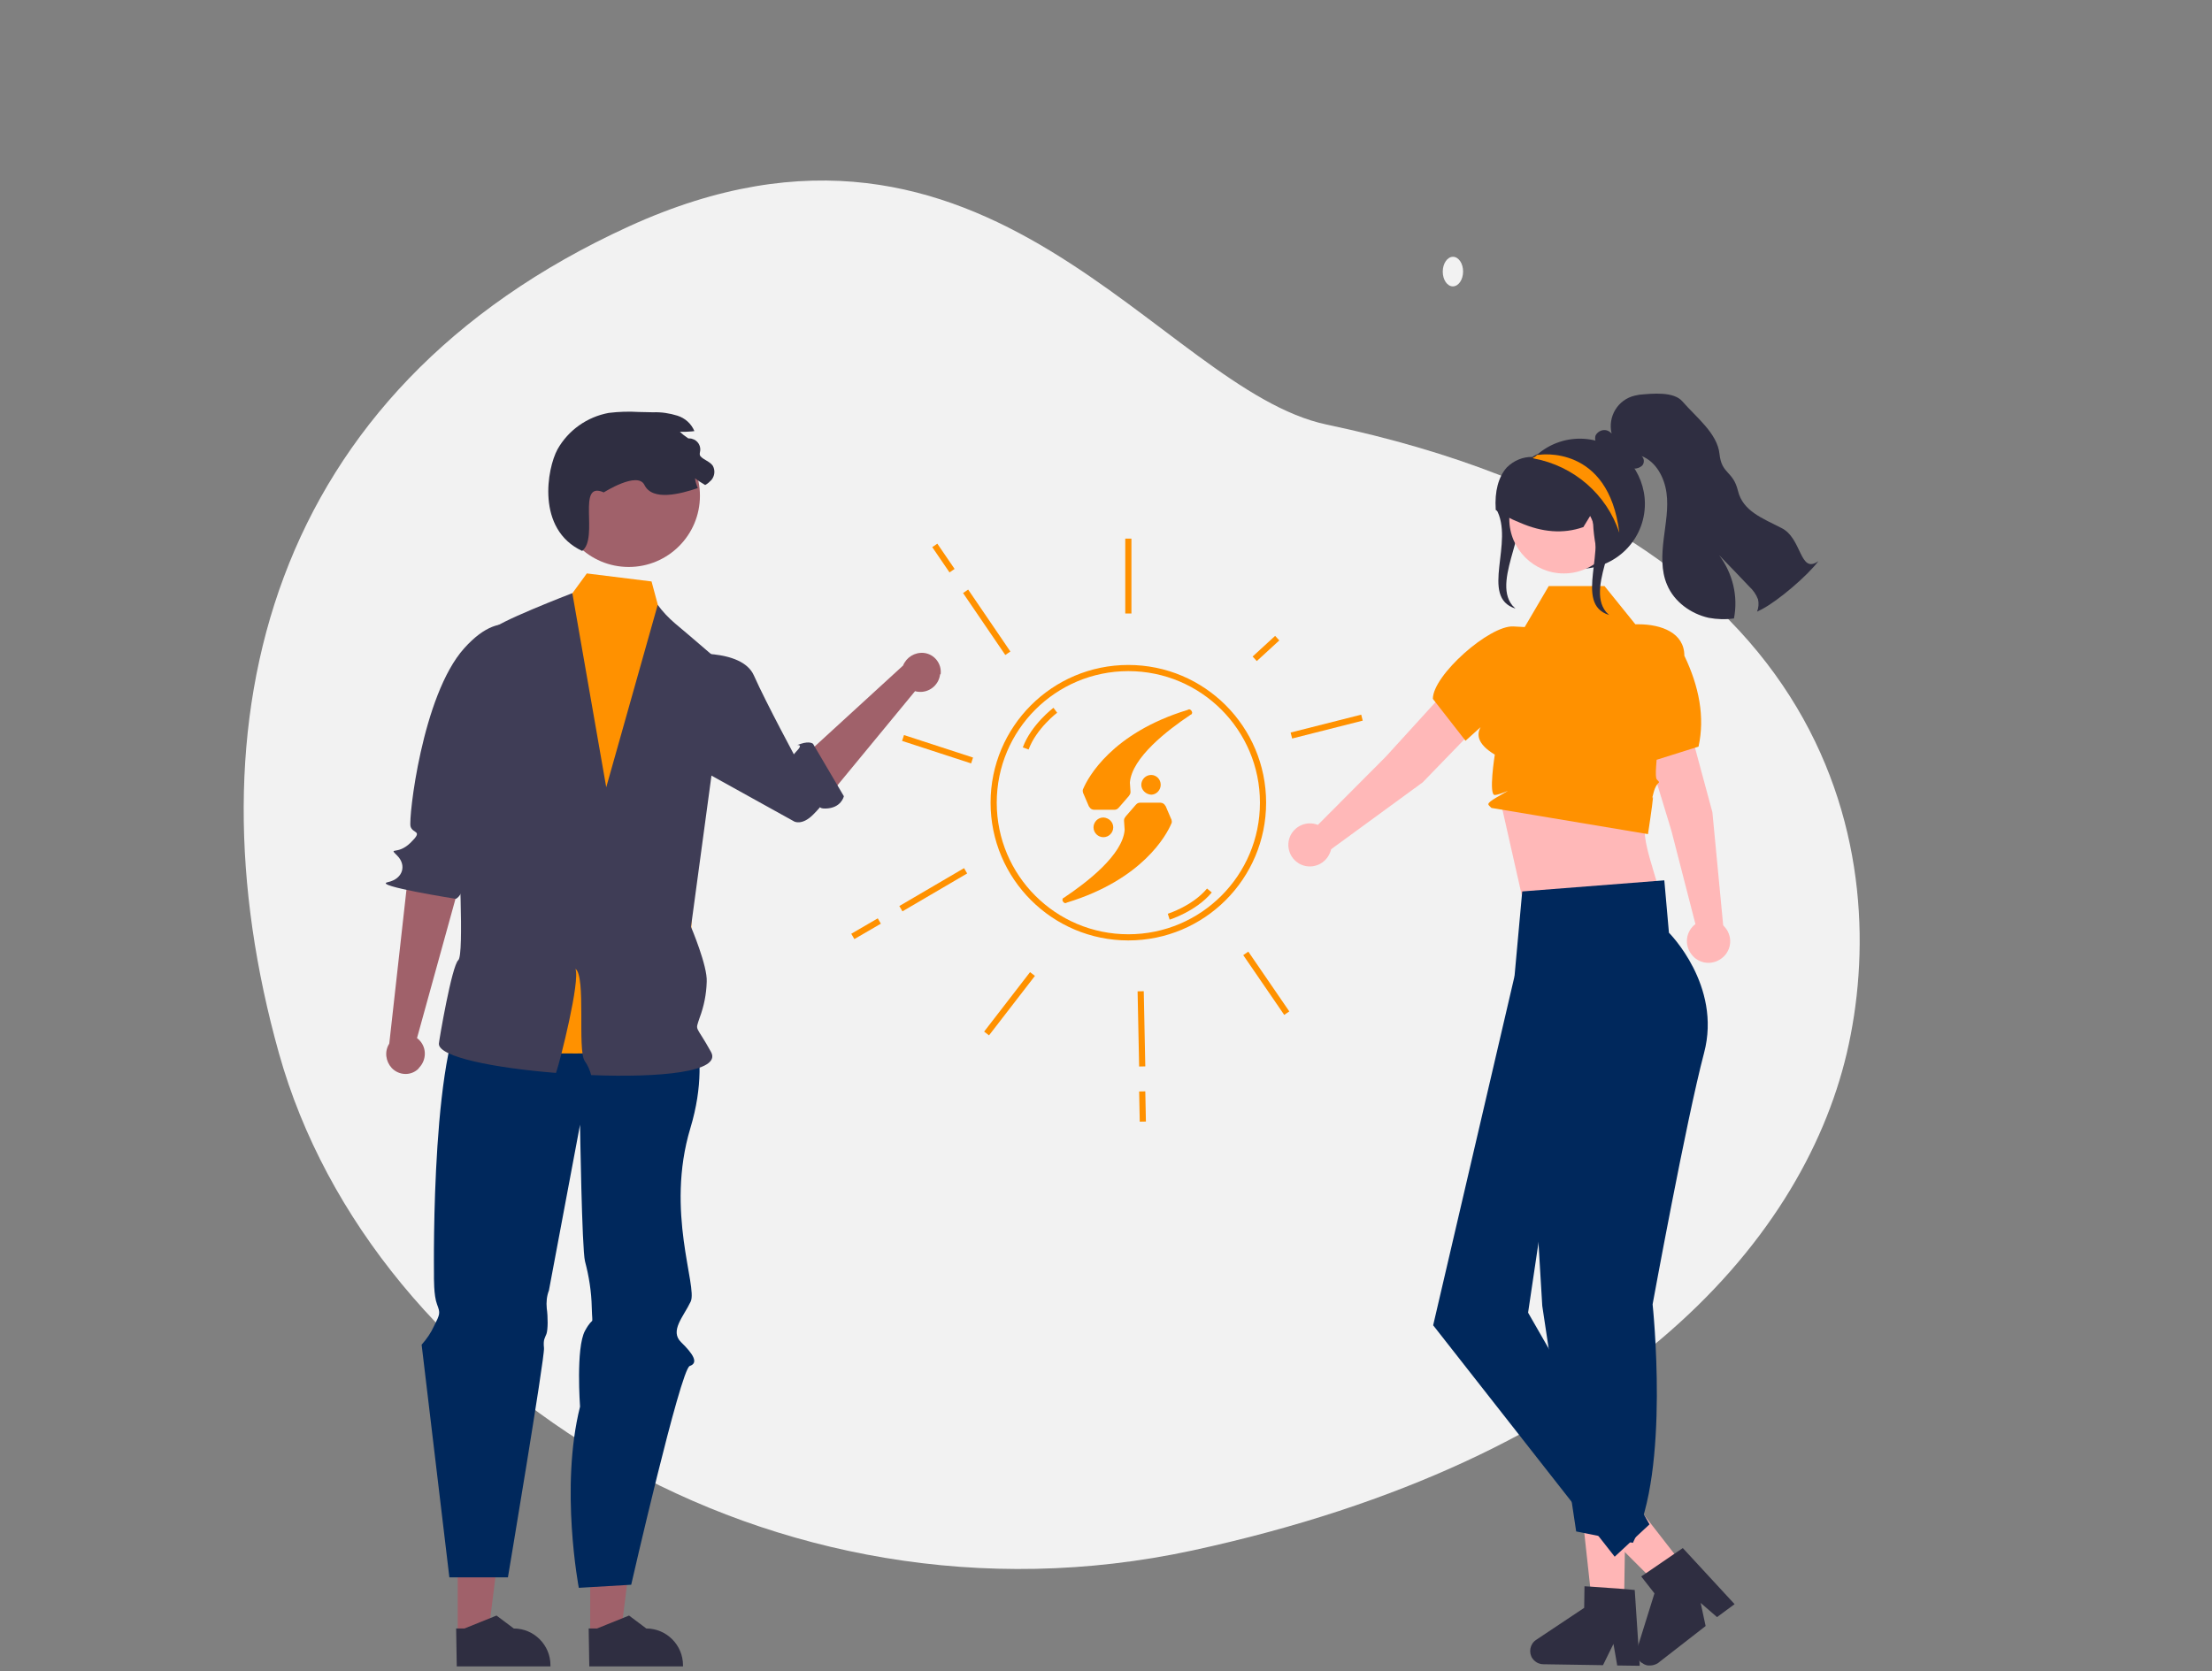 <?xml version="1.0" encoding="utf-8"?>
<!-- Generator: Adobe Illustrator 23.0.1, SVG Export Plug-In . SVG Version: 6.00 Build 0)  -->
<svg version="1.1" id="Calque_1" xmlns="http://www.w3.org/2000/svg" xmlns:xlink="http://www.w3.org/1999/xlink" x="0px" y="0px"
	 viewBox="0 0 717.7 542.3" style="enable-background:new 0 0 717.7 542.3;" xml:space="preserve">
<rect x="0" y="0" width="717.7" height="542.3" fill="#808080" stroke="none"/>
<style type="text/css">
	.st0{fill:#F2F2F2;}
	.st1{fill:#FFB6B6;}
	.st2{fill:#2F2E41;}
	.st3{fill:#FFB8B8;}
	.st4{fill:#FF9100;}
	.st5{fill:#00285C;}
	.st6{fill:#A0616A;}
	.st7{fill:#3F3D56;}
	.st8{fill:none;stroke:#FF9100;stroke-width:2;stroke-miterlimit:10;}
</style>
<path class="st0" d="M430.5,137.8C376.2,126.4,320.8,20.1,204,73.5S60.3,233.8,90.5,341.8s159.8,190.8,296.3,161.4
	c136.4-29.5,197.7-99.1,212.4-161.4C613.8,279.5,597.6,172.9,430.5,137.8z"/>
<polygon class="st1" points="526.9,523 516.8,522.8 512.5,483.4 527.5,483.7 "/>
<path class="st2" d="M532,539.9l-0.1-1l-0.3-4.8l-1.2-18.1l-3.3-0.3l-11.2-0.8l-1.8-0.1l-0.1,7l-15.6,10.4c-2,1.3-2.5,4.1-1.2,6
	c0.5,0.7,1.2,1.3,2,1.6c0.5,0.2,1,0.3,1.5,0.3l19.4,0.3l0.3-0.6l3.1-6.3l1.1,6.3l0.1,0.7l7.3,0.1L532,539.9z"/>
<polygon class="st1" points="547.7,510 539.7,516.2 511.7,488.2 523.6,479 "/>
<path class="st2" d="M562.8,520.6l-16.8-18.2l-2.8,1.9l-9.2,6.3l-1.5,1l4.3,5.5l-5.3,17l-0.3,0.9c-0.4,1.3-0.2,2.7,0.6,3.8
	c0,0,0.1,0.1,0.1,0.1c0.2,0.3,0.5,0.6,0.9,0.8c0.8,0.6,1.7,0.9,2.6,0.8c0.9,0,1.8-0.3,2.6-0.8c0,0,0,0,0.1-0.1l15.3-11.9l-1.6-7.5
	l5.3,4.6L562.8,520.6z"/>
<path class="st3" d="M555.6,263.6l-12.9-47.8c-1.2-4.2-5.5-6.7-9.7-5.6l0,0c-4.3,1.1-6.9,5.5-5.8,9.7l0,0c0,0.1,0.1,0.3,0.1,0.4
	l15,49.3l7.8,30.3c-3.1,2.3-3.7,6.7-1.3,9.8c2.3,3.1,6.7,3.7,9.8,1.3c3.1-2.3,3.7-6.7,1.3-9.8c-0.3-0.3-0.5-0.6-0.8-0.9L555.6,263.6
	z"/>
<path class="st3" d="M461.6,253.9l34.5-35.6c3-3.1,3-8.1-0.1-11.2l0,0c-3.1-3.1-8.2-3.1-11.3,0c0,0,0,0,0,0
	c-0.1,0.1-0.2,0.2-0.3,0.3l-34.7,38.1l-22.1,22.2c-3.6-1.4-7.6,0.3-9.1,3.9c-1.4,3.6,0.3,7.6,3.9,9.1c3.6,1.4,7.6-0.3,9.1-3.9
	c0.2-0.4,0.3-0.8,0.4-1.2L461.6,253.9z"/>
<path class="st3" d="M487.1,261.1l6.8,30.1l44.3-2.8c-4.6-15.5-6.2-18.7-2.8-29.5L487.1,261.1z"/>
<path class="st4" d="M520.6,190.2h-18.1l-7.8,13.3l-3.7-0.2c-7.7-0.4-26.1,15.8-26.1,23.5l0,0l10.6,13.6l9.2-8.3
	c0,0-11.4,5.8,0.3,12.8c0,0-2.1,13.2,0,13.1s6.9-2.8,2.1-0.1s-4.5,3-3.8,3.7l0.6,0.6l50.8,8.5c0,0,1.5-9.9,1.6-11.6
	s-0.9,2.5,0.2-1.8s2.7-2.7,1.1-4.3s3.1-21.6-1.9-29.3l-2.1,24.1l17.5-5.5c2.1-9.6,0.2-19.5-4.6-29.5c0-7.4-7.4-10.2-14.9-10.2h-1
	L520.6,190.2z"/>
<path class="st5" d="M540,285.7l1.5,17c0,0,17.2,17.1,11.4,39c-5.8,21.9-16.7,81.6-16.7,81.6s5.8,54-6.4,77.4l-18.4-3.7l-11-73.2
	l-5-83.3l-4-23.7l2.5-27.5L540,285.7z"/>
<polygon class="st5" points="503.6,307.1 491.4,316.8 465,430.1 523.9,505.2 535.2,494.7 495.8,426 505,364.1 498.1,335 "/>
<path class="st2" d="M485.4,165.1c6.2,10.7-5.5,28.7,6.3,32.4l-1-1c-7.1-8.7,7.7-27.2,0.6-35.9c-1.1-1.3-2-2.7-2.8-4.2L485.4,165.1z
	"/>
<path class="st2" d="M533.7,163.5c0,11.7-9.5,21.1-21.1,21.1c-11.7,0-21.1-9.5-21.1-21.1c0-5.5,2.1-10.7,5.9-14.7l0.1-0.1
	c0.2-0.2,0.3-0.4,0.5-0.5c0,0,0,0,0,0c0,0,0,0,0,0v0c0.2-0.2,0.4-0.4,0.7-0.6c8.8-7.7,22.1-6.8,29.8,2
	C531.8,153.4,533.7,158.4,533.7,163.5L533.7,163.5z"/>
<circle class="st3" cx="507.4" cy="168.4" r="17.7"/>
<path class="st2" d="M520,151.3c-5.6-5.2-13.7-6.8-20.9-4c-0.1,0-0.2,0.1-0.3,0.1c-0.3,0.1-0.7,0.3-1,0.5l-0.2,0.1v0l-0.1,0.1
	c-0.1,0.1-0.2,0.1-0.3,0.2c-3.1-0.1-6.1,1.2-8.3,3.4c-2.7,3-4,7.8-3.6,13.6l0,0.2l0.2,0.1c0,0,0.1,0.1,0.1,0.1
	c1.4,0.9,2.7,1.6,4,2.3c0.8,0.4,1.5,0.8,2.3,1.1l0.3,0.1c0.3,0.1,0.6,0.3,0.9,0.4c7.3,3.2,14.1,3.7,20.5,1.5l0.1,0l2.2-3.6l0.7-1.1
	c0.2,0.8,0.2,2.1,0.3,3.6c0.1,2.3,0.4,4.6,0.8,6.9v0c0.4,2,1,3.6,2,4.2c0.2,0.1,0.3,0.2,0.5,0.2l1.6-2.1l4.3-5.6l0.1-0.3
	C528,165.3,525.5,156.5,520,151.3z"/>
<path class="st2" d="M590,182.1c-3.6,4.8-13,12.8-18.3,15.6c-0.5,0.3-1.1,0.5-1.6,0.8c0.5-1.3,0.6-2.7,0.3-4c-0.6-1.6-1.6-3-2.8-4.1
	c-3.2-3.4-6.5-6.8-9.8-10.2c4.4,5.9,6.2,13.3,4.8,20.5c-2.7,0.4-5.5,0.3-8.2-0.2c-5.8-1.3-11.2-5.2-13.5-10.7
	c-2-4.6-1.7-9.9-1.1-14.9c0.6-5,1.6-10.1,0.9-15c-0.7-5-3.4-10.1-8.1-11.9c0.9,0.7,1,2.1,0.3,3c-0.1,0.1-0.1,0.1-0.2,0.2
	c-0.7,0.6-1.6,0.9-2.6,0.9c-0.3,0-0.6,0-0.9-0.1c-3.7-0.6-6.5-3.7-8.8-6.6c-1.2-0.2-2.3-1-2.7-2.2c-0.2-0.6-0.2-1.3,0-1.9
	c0.8-1.5,2.7-2.2,4.2-1.4c0.4,0.2,0.7,0.5,1,0.8c-1.3-5.5,2-11,7.5-12.3c0.5-0.1,1-0.2,1.5-0.3c4.3-0.4,11.2-1.1,14,2.2
	c4.4,5.1,11.3,10.3,12,17c0.7,6.7,4.4,5.4,6,12c1.6,6.6,8,8.9,14,12C584.8,174.6,583.8,186.5,590,182.1z"/>
<path class="st2" d="M515.8,167.2c6.2,10.7-5.5,28.7,6.3,32.4l-1-1c-7.1-8.7,7.7-27.2,0.6-35.9c-1.1-1.3-2-2.7-2.8-4.2L515.8,167.2z
	"/>
<path class="st4" d="M525.4,172.9c-4.1-12.5-14.8-21.7-27.7-24.1c0,0-0.1,0-0.2-0.1c-0.1,0-0.2-0.1-0.2-0.1c0.3-0.1,0.5-0.3,0.8-0.4
	c0,0,0,0,0,0c0,0,0,0,0,0v0c0.2-0.2,0.4-0.4,0.7-0.6l0.6,0C499.3,147.6,521.9,144,525.4,172.9z"/>
<path class="st6" d="M305,219c-0.5,3.5-3.7,5.9-7.1,5.5c-0.3,0-0.7-0.1-1-0.2l-28.1,34.1l-9-12l33.2-30.4c1.1-2.7,3.8-4.4,6.8-4.1
	c3.4,0.4,5.8,3.5,5.4,6.9l0,0l0,0C305,218.8,305,218.9,305,219z"/>
<path class="st7" d="M221.8,212.3c0,0,18.8-2.1,22.8,6.9s14.1,27.7,14.1,27.7s-5.2,2.2,0.1-3.5c2.4-2.6-2-1,1-2s4,0,4,0l10,17
	c0,0-0.8,3.9-6,4s3-5-4,2c-3.6,3.6-6.1,2.2-6.1,2.2l-44.2-24.5L221.8,212.3z"/>
<path class="st6" d="M135.9,346.6c2.5-2.5,2.6-6.5,0.2-9c-0.2-0.2-0.5-0.5-0.8-0.7l13.4-48.5l-16-7l-6.4,57.3
	c-1.6,2.5-1.2,5.7,0.8,7.9c2.4,2.5,6.3,2.6,8.7,0.2l0,0l0,0C135.9,346.7,135.9,346.6,135.9,346.6z"/>
<path class="st7" d="M172.4,206.9c0,0-8.1-11.8-21.8,3.5s-18.1,55.3-17.4,57.8s4.3,1.1,0,5.3s-7.3,1.2-4.3,4.2s2,7.5-3.1,8.6
	s22.1,5.4,22.1,5.4s2.9-1.1,3-8.1c0.1-3.9-1.9-5.9,1.1-6.9s-0.7-7.7-0.4-8.8s13.3-22.2,13.3-22.2L172.4,206.9z"/>
<ellipse transform="matrix(7.561574e-03 -1 1 7.561574e-03 -127.106 752.173)" class="st0" cx="315.4" cy="440.1" rx="4.8" ry="3.3"/>
<ellipse transform="matrix(7.561574e-03 -1 1 7.561574e-03 -103.927 714.786)" class="st0" cx="308.1" cy="409.8" rx="4.8" ry="3.3"/>
<ellipse transform="matrix(7.561574e-03 -1 1 7.561574e-03 379.747 558.874)" class="st0" cx="471.4" cy="88.1" rx="4.8" ry="3.3"/>
<polygon class="st6" points="191.5,530.5 201.4,530.5 206.2,492.3 191.5,492.3 "/>
<path class="st2" d="M191.2,540.8l30.4,0v-0.4c0-6.5-5.3-11.9-11.9-11.9h0l-5.6-4.2l-10.4,4.2h-2.7L191.2,540.8z"/>
<polygon class="st6" points="148.5,530.5 158.4,530.5 163.2,492.3 148.5,492.3 "/>
<path class="st2" d="M148.2,540.8l30.4,0v-0.4c0-6.5-5.3-11.9-11.9-11.9h0l-5.6-4.2l-10.4,4.2h-2.7L148.2,540.8z"/>
<path class="st5" d="M220.9,323.2c0,0,11.3,15.7,3.1,42.9s2.4,51.4,0.1,56.3s-6.9,9.5-3.1,13.2s5.8,6.7,2.8,7.7s-19,71-19,71l-17,1
	c0,0-6.2-32.5,0.4-58.8c0,0-1.4-19.1,1.6-24.6s2.4-0.5,2.2-7.6c-0.1-5.1-0.9-10.1-2.2-15c-1-4-1.6-44.3-1.6-44.3l-10.1,53.8
	c-0.7,1.8-0.9,3.8-0.7,5.8c0.4,2.8,0.4,6.9-0.1,8.3s-1.1,1.7-0.8,4.6s-11.7,74.4-11.7,74.4h-19l-9-75.5c1.6-1.8,3-3.8,4-6
	c2-4,2.1-4.2,1-7.1s-1-8.5-1-10.2s-1-78.2,12-89.4S220.9,323.2,220.9,323.2z"/>
<path class="st4" d="M162.5,203.2l19-4.9l8.9-12.2l21,2.6l4.5,16.7l15,8.7c0,0-8.3,87.6-6.3,92.4s-2.8,8.8-8.8,15s5-0.7,6.4,6
	s11.6,13.9,0,13.8s-75.4,3.2-73.4-4.8s-4.2-10.2-1.2-15.2s5-2.2,4-9.6s0-12.4,0-16.4s3.4-40.3,3.4-40.3L162.5,203.2z"/>
<circle class="st6" cx="204" cy="160.9" r="23.1"/>
<path class="st2" d="M188.9,178.8c5.5-4.3-2-23,7-19c0,0,11-7,13.2-2.4c2.6,5.3,11.7,2.9,17.3,1c-0.4-1-0.8-2.1-0.9-3.2
	c1,0.8,2.1,1.5,3.3,2.2c0.8-0.4,1.4-1,2-1.6c1.1-1.3,1.3-3.1,0.5-4.6c-0.9-1.4-2.9-1.9-4-3.1c-0.3-0.4-0.3-0.8-0.2-1.3
	c0.5-1.9-0.6-3.9-2.6-4.4c-0.2-0.1-0.4-0.1-0.7-0.1c-0.2,0-0.4,0-0.6-0.1c-0.9-0.6-1.8-1.3-2.6-2.1c1.3,0.1,2.6,0,3.9-0.1
	c0.3,0,0.5-0.1,0.8-0.1c-1-2.4-3-4.2-5.5-5c-2.6-0.8-5.2-1.2-7.9-1.1c-1.5,0-3.1-0.1-4.6-0.1c-3.3-0.2-6.5-0.1-9.8,0.3
	c-7,1.3-13.1,5.6-16.6,11.8C177.5,152,173.9,171.8,188.9,178.8z"/>
<path class="st7" d="M230.7,341.4c3.6,6.5-16.8,8.4-38.9,7.5c-0.4-1.6-1.1-3.2-2.1-4.6c-2.4-3.5,0.5-27.5-3-29.9
	c1.6,3.9-4.9,29.8-6.3,33.8c-20-1.6-38.2-5.2-38-9.5c0.1-1.3,4.2-25.3,6.3-27.1c2-1.8,0-36.2,0-43.5c0-7.4,11-61.6,11-63.6
	s26-12,26-12l11,63l16.7-59.2c1.6,2.2,3.5,4.2,5.6,6c3.4,2.8,16.6,14.2,16.6,14.2l-11.4,84.3c0,0,5.4,12.7,5.1,17.8
	c-0.1,4-0.9,8-2.3,11.7C225.5,334.9,225.7,332.3,230.7,341.4z"/>
<g>
	<path class="st4" d="M361.2,268.5c0,1.7-1.4,3.2-3.2,3.2c-1.7,0-3.2-1.4-3.2-3.2c0-1.7,1.4-3.2,3.2-3.2
		C359.8,265.4,361.2,266.8,361.2,268.5z"/>
	<path class="st4" d="M385.8,230.2c-0.2,0.1-0.4,0.1-0.5,0.2c-24.6,7.5-32.3,22-33.8,25.5c0,0.1-0.1,0.1-0.1,0.2
		c-0.1,0.2-0.1,0.4-0.1,0.6c0,0.2,0.1,0.4,0.1,0.6l0.1,0.2l1.8,4.2l0.1,0.1c0.3,0.6,0.9,1,1.6,1h6.6c0.5,0,0.9-0.2,1.2-0.5l0.2-0.2
		l3.3-3.8l0.1-0.2c0.3-0.3,0.4-0.7,0.4-1.1l0-0.1l-0.2-2.9c0.6-8.1,12.3-17.1,19.5-21.9c0.1-0.1,0.2-0.2,0.4-0.2
		c0.2-0.2,0.3-0.4,0.3-0.7C386.7,230.7,386.3,230.2,385.8,230.2z"/>
	<path class="st4" d="M370.3,254.7c0-1.7,1.4-3.2,3.2-3.2c1.7,0,3.1,1.4,3.1,3.2c0,1.7-1.4,3.2-3.1,3.2
		C371.8,257.8,370.3,256.4,370.3,254.7z"/>
	<path class="st4" d="M345.7,293.1c0.2-0.1,0.4-0.1,0.5-0.2c24.6-7.5,32.3-22,33.8-25.5c0-0.1,0.1-0.1,0.1-0.2
		c0.1-0.2,0.1-0.4,0.1-0.6c0-0.2-0.1-0.4-0.1-0.6l-0.1-0.2l-1.8-4.2l-0.1-0.1c-0.3-0.6-0.9-1-1.6-1h-6.6c-0.5,0-0.9,0.2-1.2,0.5
		l-0.2,0.2l-3.3,3.8l-0.1,0.2c-0.3,0.3-0.4,0.7-0.4,1.1l0,0.1l0.2,2.9c-0.6,8.1-12.3,17.1-19.5,21.9c-0.1,0.1-0.2,0.2-0.4,0.2
		c-0.2,0.2-0.3,0.4-0.3,0.7C344.8,292.6,345.2,293.1,345.7,293.1z"/>
</g>
<circle class="st8" cx="366.1" cy="260.5" r="43.7"/>
<line class="st8" x1="315.4" y1="246.8" x2="293" y2="239.5"/>
<line class="st8" x1="366.1" y1="199.1" x2="366.1" y2="174.8"/>
<line class="st8" x1="327" y1="212" x2="313.3" y2="191.9"/>
<line class="st8" x1="308.9" y1="185.2" x2="303.3" y2="177"/>
<line class="st8" x1="414.4" y1="207.1" x2="407.1" y2="213.8"/>
<path class="st8" d="M342.4,230.5c0,0-7,5.3-9.6,12.4"/>
<path class="st8" d="M379.2,297.5c0,0,8.3-2.6,13.2-8.5"/>
<line class="st8" x1="404.2" y1="309.4" x2="417.5" y2="328.8"/>
<line class="st8" x1="419" y1="238.7" x2="441.9" y2="232.9"/>
<line class="st8" x1="335" y1="316.1" x2="320.1" y2="335.4"/>
<line class="st8" x1="370.1" y1="321.7" x2="370.6" y2="346.1"/>
<line class="st8" x1="370.6" y1="354.2" x2="370.8" y2="364"/>
<line class="st8" x1="313.3" y1="282.6" x2="292.3" y2="294.9"/>
<line class="st8" x1="285.3" y1="298.9" x2="276.7" y2="303.9"/>
</svg>
